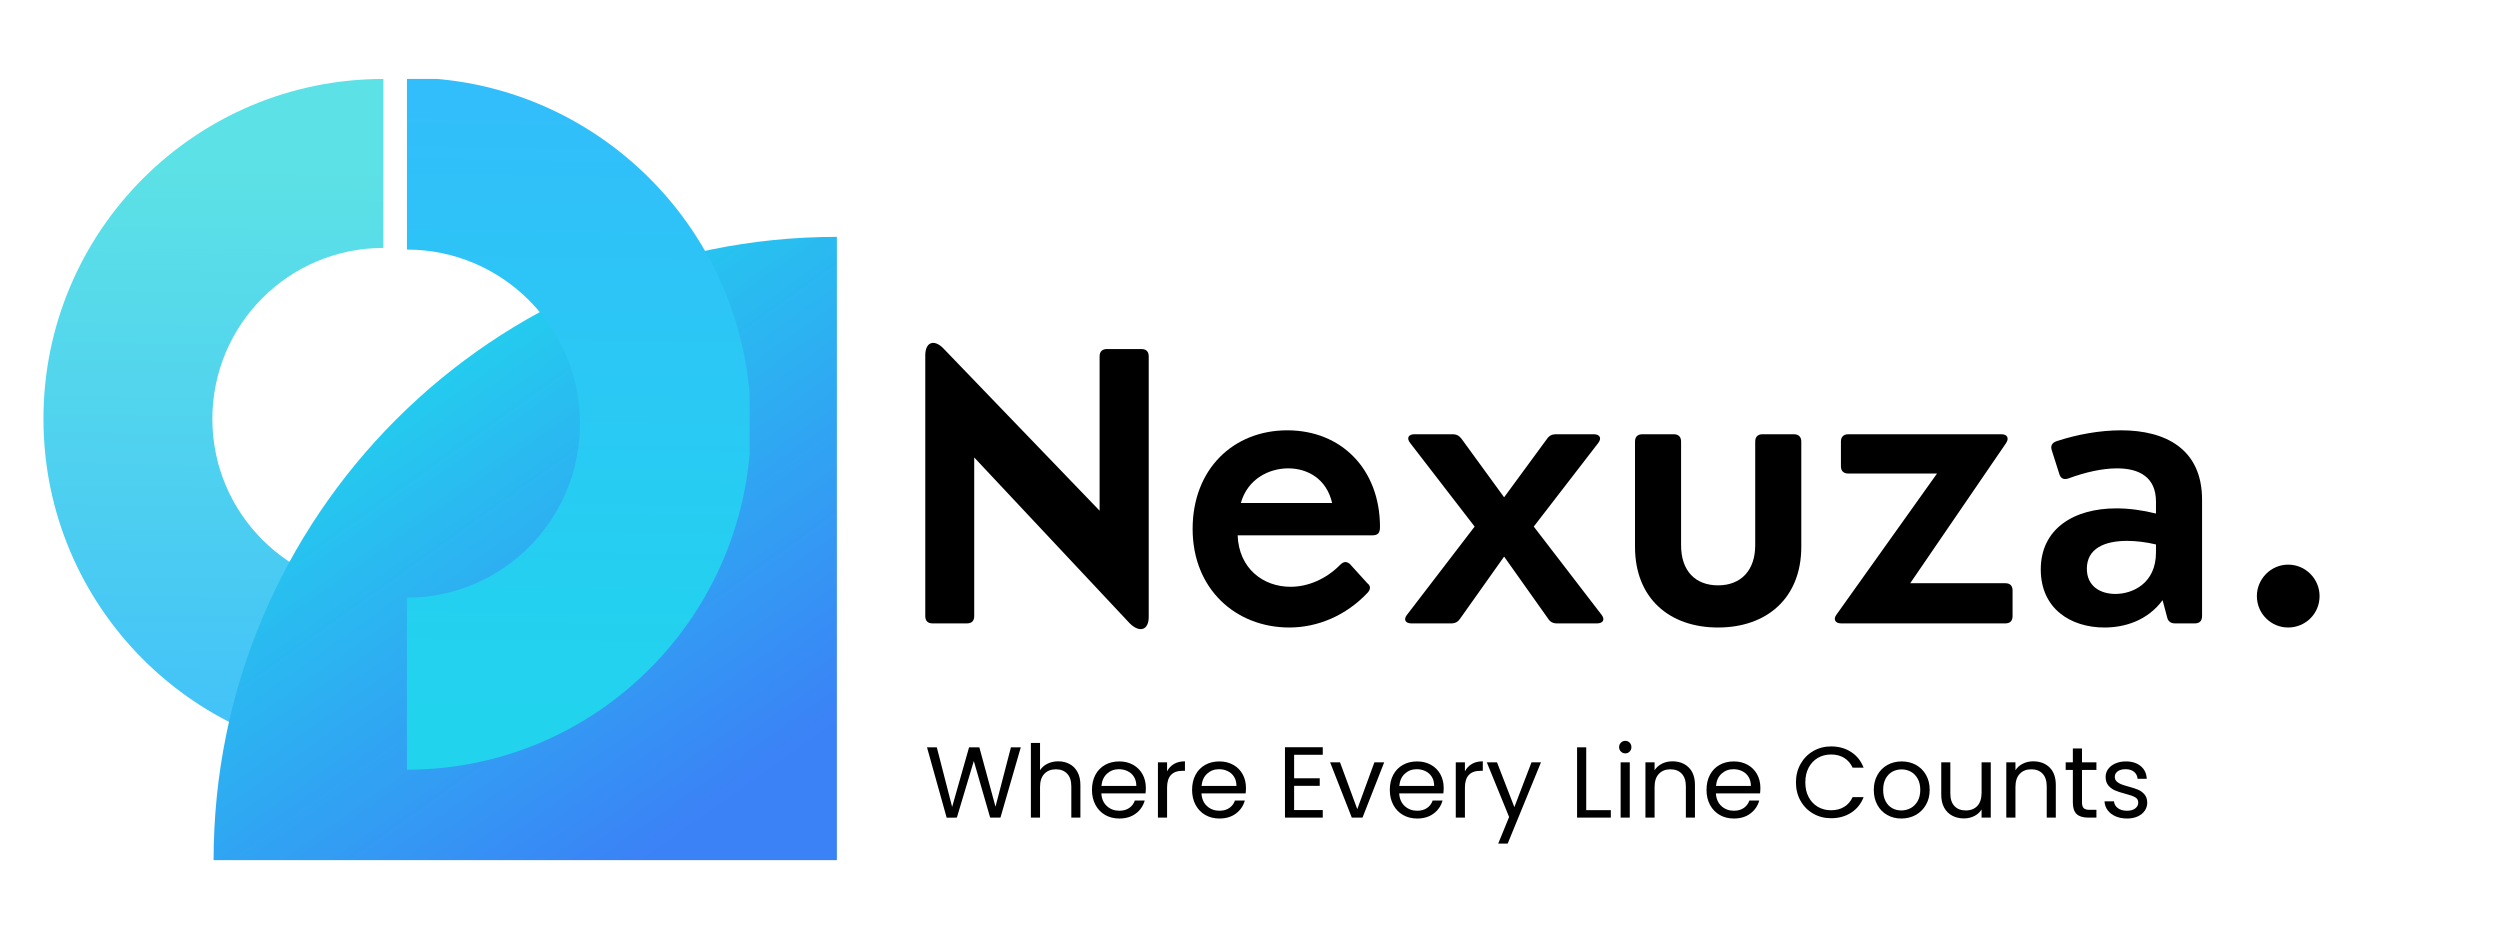 <svg xmlns="http://www.w3.org/2000/svg" xmlns:xlink="http://www.w3.org/1999/xlink" width="1600" zoomAndPan="magnify" viewBox="0 0 1200 450" height="600" preserveAspectRatio="xMidYMid meet" version="1.0"><defs><g/><clipPath id="1d642c8ed7"><path d="M 20.855 37.902 L 184.043 37.902 L 184.043 364.277 L 20.855 364.277 Z M 20.855 37.902 " clip-rule="nonzero"/></clipPath><clipPath id="4bc4785c28"><path d="M 184.023 283.16 L 184.023 364.258 C 93.906 364.258 20.855 291.188 20.855 201.074 C 20.855 110.957 93.906 37.902 184.023 37.902 L 184.023 119 C 138.699 119 101.934 155.75 101.934 201.09 C 101.934 246.43 138.699 283.16 184.023 283.16 Z M 184.023 283.16 " clip-rule="nonzero"/></clipPath><linearGradient x1="45.495" gradientTransform="matrix(1.772, 0, 0, 1.772, 20.855, 37.904)" y1="184.725" x2="47.674" gradientUnits="userSpaceOnUse" y2="-0.522" id="84b9cc2747"><stop stop-opacity="1" stop-color="rgb(25.5%, 75.571%, 97.566%)" offset="0"/><stop stop-opacity="1" stop-color="rgb(25.597%, 75.687%, 97.498%)" offset="0.006"/><stop stop-opacity="1" stop-color="rgb(25.694%, 75.803%, 97.43%)" offset="0.016"/><stop stop-opacity="1" stop-color="rgb(25.792%, 75.919%, 97.363%)" offset="0.031"/><stop stop-opacity="1" stop-color="rgb(25.986%, 76.151%, 97.227%)" offset="0.047"/><stop stop-opacity="1" stop-color="rgb(26.181%, 76.382%, 97.092%)" offset="0.062"/><stop stop-opacity="1" stop-color="rgb(26.375%, 76.613%, 96.957%)" offset="0.078"/><stop stop-opacity="1" stop-color="rgb(26.57%, 76.845%, 96.822%)" offset="0.094"/><stop stop-opacity="1" stop-color="rgb(26.764%, 77.077%, 96.687%)" offset="0.109"/><stop stop-opacity="1" stop-color="rgb(26.958%, 77.309%, 96.552%)" offset="0.125"/><stop stop-opacity="1" stop-color="rgb(27.153%, 77.541%, 96.417%)" offset="0.141"/><stop stop-opacity="1" stop-color="rgb(27.347%, 77.771%, 96.281%)" offset="0.156"/><stop stop-opacity="1" stop-color="rgb(27.542%, 78.003%, 96.146%)" offset="0.172"/><stop stop-opacity="1" stop-color="rgb(27.736%, 78.235%, 96.011%)" offset="0.188"/><stop stop-opacity="1" stop-color="rgb(27.93%, 78.467%, 95.876%)" offset="0.203"/><stop stop-opacity="1" stop-color="rgb(28.125%, 78.699%, 95.741%)" offset="0.219"/><stop stop-opacity="1" stop-color="rgb(28.319%, 78.931%, 95.605%)" offset="0.234"/><stop stop-opacity="1" stop-color="rgb(28.514%, 79.161%, 95.471%)" offset="0.25"/><stop stop-opacity="1" stop-color="rgb(28.708%, 79.393%, 95.335%)" offset="0.266"/><stop stop-opacity="1" stop-color="rgb(28.903%, 79.625%, 95.201%)" offset="0.281"/><stop stop-opacity="1" stop-color="rgb(29.097%, 79.857%, 95.065%)" offset="0.297"/><stop stop-opacity="1" stop-color="rgb(29.291%, 80.089%, 94.93%)" offset="0.312"/><stop stop-opacity="1" stop-color="rgb(29.486%, 80.319%, 94.795%)" offset="0.328"/><stop stop-opacity="1" stop-color="rgb(29.68%, 80.551%, 94.659%)" offset="0.344"/><stop stop-opacity="1" stop-color="rgb(29.875%, 80.783%, 94.525%)" offset="0.359"/><stop stop-opacity="1" stop-color="rgb(30.069%, 81.015%, 94.389%)" offset="0.375"/><stop stop-opacity="1" stop-color="rgb(30.264%, 81.247%, 94.255%)" offset="0.391"/><stop stop-opacity="1" stop-color="rgb(30.458%, 81.477%, 94.119%)" offset="0.406"/><stop stop-opacity="1" stop-color="rgb(30.652%, 81.709%, 93.985%)" offset="0.422"/><stop stop-opacity="1" stop-color="rgb(30.847%, 81.941%, 93.849%)" offset="0.438"/><stop stop-opacity="1" stop-color="rgb(31.041%, 82.173%, 93.713%)" offset="0.453"/><stop stop-opacity="1" stop-color="rgb(31.236%, 82.405%, 93.579%)" offset="0.469"/><stop stop-opacity="1" stop-color="rgb(31.43%, 82.637%, 93.443%)" offset="0.484"/><stop stop-opacity="1" stop-color="rgb(31.624%, 82.867%, 93.309%)" offset="0.5"/><stop stop-opacity="1" stop-color="rgb(31.819%, 83.099%, 93.173%)" offset="0.516"/><stop stop-opacity="1" stop-color="rgb(32.013%, 83.331%, 93.039%)" offset="0.531"/><stop stop-opacity="1" stop-color="rgb(32.208%, 83.563%, 92.903%)" offset="0.547"/><stop stop-opacity="1" stop-color="rgb(32.402%, 83.795%, 92.767%)" offset="0.562"/><stop stop-opacity="1" stop-color="rgb(32.597%, 84.026%, 92.633%)" offset="0.578"/><stop stop-opacity="1" stop-color="rgb(32.791%, 84.258%, 92.497%)" offset="0.594"/><stop stop-opacity="1" stop-color="rgb(32.985%, 84.489%, 92.363%)" offset="0.609"/><stop stop-opacity="1" stop-color="rgb(33.18%, 84.721%, 92.227%)" offset="0.625"/><stop stop-opacity="1" stop-color="rgb(33.374%, 84.953%, 92.093%)" offset="0.641"/><stop stop-opacity="1" stop-color="rgb(33.569%, 85.185%, 91.957%)" offset="0.656"/><stop stop-opacity="1" stop-color="rgb(33.763%, 85.416%, 91.823%)" offset="0.672"/><stop stop-opacity="1" stop-color="rgb(33.957%, 85.648%, 91.687%)" offset="0.688"/><stop stop-opacity="1" stop-color="rgb(34.152%, 85.88%, 91.551%)" offset="0.703"/><stop stop-opacity="1" stop-color="rgb(34.346%, 86.111%, 91.417%)" offset="0.719"/><stop stop-opacity="1" stop-color="rgb(34.541%, 86.343%, 91.281%)" offset="0.734"/><stop stop-opacity="1" stop-color="rgb(34.735%, 86.574%, 91.147%)" offset="0.75"/><stop stop-opacity="1" stop-color="rgb(34.93%, 86.806%, 91.011%)" offset="0.766"/><stop stop-opacity="1" stop-color="rgb(35.124%, 87.038%, 90.877%)" offset="0.781"/><stop stop-opacity="1" stop-color="rgb(35.318%, 87.27%, 90.741%)" offset="0.797"/><stop stop-opacity="1" stop-color="rgb(35.513%, 87.502%, 90.607%)" offset="0.812"/><stop stop-opacity="1" stop-color="rgb(35.707%, 87.733%, 90.471%)" offset="0.828"/><stop stop-opacity="1" stop-color="rgb(35.902%, 87.964%, 90.335%)" offset="0.844"/><stop stop-opacity="1" stop-color="rgb(36.049%, 88.139%, 90.233%)" offset="0.875"/><stop stop-opacity="1" stop-color="rgb(36.099%, 88.199%, 90.199%)" offset="0.994"/><stop stop-opacity="1" stop-color="rgb(36.099%, 88.199%, 90.199%)" offset="1"/></linearGradient><clipPath id="31685fe2fa"><path d="M 102.527 113.688 L 401.703 113.688 L 401.703 412.859 L 102.527 412.859 Z M 102.527 113.688 " clip-rule="nonzero"/></clipPath><clipPath id="dc7bab337f"><path d="M 401.727 113.688 L 401.727 412.883 L 102.527 412.883 C 102.527 247.652 236.492 113.688 401.727 113.688 Z M 401.727 113.688 " clip-rule="nonzero"/></clipPath><linearGradient x1="12.288" gradientTransform="matrix(2.328, 0, 0, 2.328, 102.528, 113.686)" y1="-8.747" x2="116.214" gradientUnits="userSpaceOnUse" y2="137.246" id="d20cc30bd9"><stop stop-opacity="1" stop-color="rgb(13.3%, 82.7%, 93.3%)" offset="0"/><stop stop-opacity="1" stop-color="rgb(13.3%, 82.7%, 93.3%)" offset="0.125"/><stop stop-opacity="1" stop-color="rgb(13.3%, 82.7%, 93.3%)" offset="0.188"/><stop stop-opacity="1" stop-color="rgb(13.339%, 82.568%, 93.312%)" offset="0.219"/><stop stop-opacity="1" stop-color="rgb(13.438%, 82.246%, 93.344%)" offset="0.227"/><stop stop-opacity="1" stop-color="rgb(13.557%, 81.865%, 93.382%)" offset="0.234"/><stop stop-opacity="1" stop-color="rgb(13.675%, 81.483%, 93.422%)" offset="0.242"/><stop stop-opacity="1" stop-color="rgb(13.792%, 81.102%, 93.46%)" offset="0.25"/><stop stop-opacity="1" stop-color="rgb(13.91%, 80.721%, 93.498%)" offset="0.258"/><stop stop-opacity="1" stop-color="rgb(14.029%, 80.338%, 93.536%)" offset="0.266"/><stop stop-opacity="1" stop-color="rgb(14.146%, 79.956%, 93.576%)" offset="0.273"/><stop stop-opacity="1" stop-color="rgb(14.264%, 79.575%, 93.614%)" offset="0.281"/><stop stop-opacity="1" stop-color="rgb(14.383%, 79.193%, 93.652%)" offset="0.289"/><stop stop-opacity="1" stop-color="rgb(14.5%, 78.812%, 93.69%)" offset="0.297"/><stop stop-opacity="1" stop-color="rgb(14.618%, 78.43%, 93.73%)" offset="0.305"/><stop stop-opacity="1" stop-color="rgb(14.737%, 78.049%, 93.768%)" offset="0.312"/><stop stop-opacity="1" stop-color="rgb(14.854%, 77.667%, 93.806%)" offset="0.32"/><stop stop-opacity="1" stop-color="rgb(14.972%, 77.286%, 93.845%)" offset="0.328"/><stop stop-opacity="1" stop-color="rgb(15.089%, 76.904%, 93.884%)" offset="0.336"/><stop stop-opacity="1" stop-color="rgb(15.208%, 76.523%, 93.922%)" offset="0.344"/><stop stop-opacity="1" stop-color="rgb(15.326%, 76.141%, 93.961%)" offset="0.352"/><stop stop-opacity="1" stop-color="rgb(15.443%, 75.76%, 93.999%)" offset="0.359"/><stop stop-opacity="1" stop-color="rgb(15.562%, 75.378%, 94.038%)" offset="0.367"/><stop stop-opacity="1" stop-color="rgb(15.68%, 74.997%, 94.077%)" offset="0.375"/><stop stop-opacity="1" stop-color="rgb(15.797%, 74.615%, 94.115%)" offset="0.383"/><stop stop-opacity="1" stop-color="rgb(15.916%, 74.234%, 94.153%)" offset="0.391"/><stop stop-opacity="1" stop-color="rgb(16.034%, 73.853%, 94.191%)" offset="0.398"/><stop stop-opacity="1" stop-color="rgb(16.151%, 73.471%, 94.231%)" offset="0.406"/><stop stop-opacity="1" stop-color="rgb(16.269%, 73.09%, 94.269%)" offset="0.414"/><stop stop-opacity="1" stop-color="rgb(16.388%, 72.708%, 94.307%)" offset="0.416"/><stop stop-opacity="1" stop-color="rgb(16.447%, 72.517%, 94.327%)" offset="0.422"/><stop stop-opacity="1" stop-color="rgb(16.505%, 72.327%, 94.345%)" offset="0.43"/><stop stop-opacity="1" stop-color="rgb(16.623%, 71.945%, 94.385%)" offset="0.438"/><stop stop-opacity="1" stop-color="rgb(16.742%, 71.564%, 94.423%)" offset="0.445"/><stop stop-opacity="1" stop-color="rgb(16.859%, 71.182%, 94.461%)" offset="0.453"/><stop stop-opacity="1" stop-color="rgb(16.977%, 70.801%, 94.499%)" offset="0.461"/><stop stop-opacity="1" stop-color="rgb(17.096%, 70.418%, 94.539%)" offset="0.469"/><stop stop-opacity="1" stop-color="rgb(17.213%, 70.036%, 94.577%)" offset="0.477"/><stop stop-opacity="1" stop-color="rgb(17.331%, 69.655%, 94.615%)" offset="0.484"/><stop stop-opacity="1" stop-color="rgb(17.448%, 69.273%, 94.653%)" offset="0.492"/><stop stop-opacity="1" stop-color="rgb(17.567%, 68.892%, 94.693%)" offset="0.5"/><stop stop-opacity="1" stop-color="rgb(17.685%, 68.51%, 94.731%)" offset="0.508"/><stop stop-opacity="1" stop-color="rgb(17.802%, 68.129%, 94.769%)" offset="0.516"/><stop stop-opacity="1" stop-color="rgb(17.921%, 67.747%, 94.807%)" offset="0.523"/><stop stop-opacity="1" stop-color="rgb(18.039%, 67.366%, 94.847%)" offset="0.531"/><stop stop-opacity="1" stop-color="rgb(18.156%, 66.985%, 94.885%)" offset="0.539"/><stop stop-opacity="1" stop-color="rgb(18.275%, 66.603%, 94.923%)" offset="0.547"/><stop stop-opacity="1" stop-color="rgb(18.393%, 66.222%, 94.962%)" offset="0.555"/><stop stop-opacity="1" stop-color="rgb(18.51%, 65.84%, 95.001%)" offset="0.562"/><stop stop-opacity="1" stop-color="rgb(18.628%, 65.459%, 95.039%)" offset="0.57"/><stop stop-opacity="1" stop-color="rgb(18.747%, 65.077%, 95.078%)" offset="0.578"/><stop stop-opacity="1" stop-color="rgb(18.864%, 64.696%, 95.116%)" offset="0.584"/><stop stop-opacity="1" stop-color="rgb(18.924%, 64.505%, 95.135%)" offset="0.586"/><stop stop-opacity="1" stop-color="rgb(18.982%, 64.314%, 95.155%)" offset="0.594"/><stop stop-opacity="1" stop-color="rgb(19.101%, 63.933%, 95.193%)" offset="0.602"/><stop stop-opacity="1" stop-color="rgb(19.218%, 63.551%, 95.232%)" offset="0.609"/><stop stop-opacity="1" stop-color="rgb(19.336%, 63.17%, 95.27%)" offset="0.617"/><stop stop-opacity="1" stop-color="rgb(19.455%, 62.788%, 95.308%)" offset="0.625"/><stop stop-opacity="1" stop-color="rgb(19.572%, 62.407%, 95.348%)" offset="0.633"/><stop stop-opacity="1" stop-color="rgb(19.69%, 62.025%, 95.386%)" offset="0.641"/><stop stop-opacity="1" stop-color="rgb(19.807%, 61.644%, 95.424%)" offset="0.648"/><stop stop-opacity="1" stop-color="rgb(19.926%, 61.263%, 95.462%)" offset="0.656"/><stop stop-opacity="1" stop-color="rgb(20.044%, 60.88%, 95.502%)" offset="0.664"/><stop stop-opacity="1" stop-color="rgb(20.161%, 60.498%, 95.54%)" offset="0.672"/><stop stop-opacity="1" stop-color="rgb(20.28%, 60.117%, 95.578%)" offset="0.68"/><stop stop-opacity="1" stop-color="rgb(20.398%, 59.735%, 95.616%)" offset="0.688"/><stop stop-opacity="1" stop-color="rgb(20.515%, 59.354%, 95.656%)" offset="0.695"/><stop stop-opacity="1" stop-color="rgb(20.634%, 58.972%, 95.694%)" offset="0.703"/><stop stop-opacity="1" stop-color="rgb(20.752%, 58.591%, 95.732%)" offset="0.711"/><stop stop-opacity="1" stop-color="rgb(20.869%, 58.209%, 95.77%)" offset="0.719"/><stop stop-opacity="1" stop-color="rgb(20.987%, 57.828%, 95.81%)" offset="0.727"/><stop stop-opacity="1" stop-color="rgb(21.106%, 57.446%, 95.848%)" offset="0.734"/><stop stop-opacity="1" stop-color="rgb(21.223%, 57.065%, 95.886%)" offset="0.742"/><stop stop-opacity="1" stop-color="rgb(21.341%, 56.683%, 95.924%)" offset="0.75"/><stop stop-opacity="1" stop-color="rgb(21.46%, 56.302%, 95.964%)" offset="0.758"/><stop stop-opacity="1" stop-color="rgb(21.577%, 55.92%, 96.002%)" offset="0.766"/><stop stop-opacity="1" stop-color="rgb(21.695%, 55.539%, 96.04%)" offset="0.773"/><stop stop-opacity="1" stop-color="rgb(21.814%, 55.157%, 96.078%)" offset="0.781"/><stop stop-opacity="1" stop-color="rgb(21.931%, 54.776%, 96.118%)" offset="0.789"/><stop stop-opacity="1" stop-color="rgb(22.049%, 54.395%, 96.156%)" offset="0.797"/><stop stop-opacity="1" stop-color="rgb(22.166%, 54.013%, 96.194%)" offset="0.805"/><stop stop-opacity="1" stop-color="rgb(22.285%, 53.632%, 96.233%)" offset="0.812"/><stop stop-opacity="1" stop-color="rgb(22.403%, 53.25%, 96.271%)" offset="0.82"/><stop stop-opacity="1" stop-color="rgb(22.52%, 52.869%, 96.31%)" offset="0.828"/><stop stop-opacity="1" stop-color="rgb(22.639%, 52.487%, 96.349%)" offset="0.836"/><stop stop-opacity="1" stop-color="rgb(22.757%, 52.106%, 96.387%)" offset="0.844"/><stop stop-opacity="1" stop-color="rgb(22.874%, 51.724%, 96.425%)" offset="0.852"/><stop stop-opacity="1" stop-color="rgb(22.993%, 51.341%, 96.465%)" offset="0.859"/><stop stop-opacity="1" stop-color="rgb(23.076%, 51.074%, 96.492%)" offset="0.875"/><stop stop-opacity="1" stop-color="rgb(23.099%, 50.999%, 96.5%)" offset="1"/></linearGradient><clipPath id="9164141c8e"><path d="M 195.316 37.902 L 359.809 37.902 L 359.809 369.438 L 195.316 369.438 Z M 195.316 37.902 " clip-rule="nonzero"/></clipPath><clipPath id="a1125c0d9f"><path d="M 195.336 119.801 L 195.336 37.254 C 286.523 37.254 360.445 111.629 360.445 203.355 C 360.445 295.078 286.523 369.438 195.336 369.438 L 195.336 286.891 C 241.195 286.891 278.402 249.488 278.402 203.336 C 278.402 157.184 241.195 119.801 195.336 119.801 Z M 195.336 119.801 " clip-rule="nonzero"/></clipPath><linearGradient x1="45.5" gradientTransform="matrix(-1.793, 0, 0, -1.803, 360.445, 369.437)" y1="184.361" x2="47.674" gradientUnits="userSpaceOnUse" y2="-0.522" id="25a1d6441f"><stop stop-opacity="1" stop-color="rgb(19.824%, 74.225%, 98.325%)" offset="0"/><stop stop-opacity="1" stop-color="rgb(19.704%, 74.38%, 98.232%)" offset="0.006"/><stop stop-opacity="1" stop-color="rgb(19.585%, 74.536%, 98.14%)" offset="0.031"/><stop stop-opacity="1" stop-color="rgb(19.464%, 74.692%, 98.047%)" offset="0.062"/><stop stop-opacity="1" stop-color="rgb(19.225%, 75.003%, 97.862%)" offset="0.094"/><stop stop-opacity="1" stop-color="rgb(18.985%, 75.313%, 97.678%)" offset="0.125"/><stop stop-opacity="1" stop-color="rgb(18.745%, 75.624%, 97.493%)" offset="0.156"/><stop stop-opacity="1" stop-color="rgb(18.506%, 75.935%, 97.308%)" offset="0.188"/><stop stop-opacity="1" stop-color="rgb(18.266%, 76.247%, 97.125%)" offset="0.219"/><stop stop-opacity="1" stop-color="rgb(18.027%, 76.558%, 96.941%)" offset="0.25"/><stop stop-opacity="1" stop-color="rgb(17.787%, 76.868%, 96.756%)" offset="0.281"/><stop stop-opacity="1" stop-color="rgb(17.548%, 77.179%, 96.571%)" offset="0.312"/><stop stop-opacity="1" stop-color="rgb(17.308%, 77.49%, 96.387%)" offset="0.344"/><stop stop-opacity="1" stop-color="rgb(17.07%, 77.802%, 96.202%)" offset="0.375"/><stop stop-opacity="1" stop-color="rgb(16.83%, 78.113%, 96.017%)" offset="0.406"/><stop stop-opacity="1" stop-color="rgb(16.591%, 78.424%, 95.834%)" offset="0.438"/><stop stop-opacity="1" stop-color="rgb(16.351%, 78.734%, 95.65%)" offset="0.469"/><stop stop-opacity="1" stop-color="rgb(16.112%, 79.045%, 95.465%)" offset="0.5"/><stop stop-opacity="1" stop-color="rgb(15.872%, 79.356%, 95.28%)" offset="0.531"/><stop stop-opacity="1" stop-color="rgb(15.633%, 79.668%, 95.096%)" offset="0.562"/><stop stop-opacity="1" stop-color="rgb(15.393%, 79.979%, 94.911%)" offset="0.594"/><stop stop-opacity="1" stop-color="rgb(15.154%, 80.29%, 94.727%)" offset="0.625"/><stop stop-opacity="1" stop-color="rgb(14.914%, 80.6%, 94.543%)" offset="0.656"/><stop stop-opacity="1" stop-color="rgb(14.674%, 80.911%, 94.359%)" offset="0.688"/><stop stop-opacity="1" stop-color="rgb(14.435%, 81.223%, 94.174%)" offset="0.719"/><stop stop-opacity="1" stop-color="rgb(14.195%, 81.534%, 93.99%)" offset="0.75"/><stop stop-opacity="1" stop-color="rgb(13.956%, 81.845%, 93.805%)" offset="0.781"/><stop stop-opacity="1" stop-color="rgb(13.716%, 82.156%, 93.62%)" offset="0.812"/><stop stop-opacity="1" stop-color="rgb(13.448%, 82.506%, 93.414%)" offset="0.875"/><stop stop-opacity="1" stop-color="rgb(13.3%, 82.7%, 93.3%)" offset="0.994"/><stop stop-opacity="1" stop-color="rgb(13.3%, 82.7%, 93.3%)" offset="1"/></linearGradient></defs><g clip-path="url(#1d642c8ed7)"><g clip-path="url(#4bc4785c28)"><path fill="url(#84b9cc2747)" d="M 20.855 37.902 L 20.855 364.258 L 184.023 364.258 L 184.023 37.902 Z M 20.855 37.902 " fill-rule="nonzero"/></g></g><g clip-path="url(#31685fe2fa)"><g clip-path="url(#dc7bab337f)"><path fill="url(#d20cc30bd9)" d="M 102.527 113.688 L 102.527 412.859 L 401.703 412.859 L 401.703 113.688 Z M 102.527 113.688 " fill-rule="nonzero"/></g></g><g clip-path="url(#9164141c8e)"><g clip-path="url(#a1125c0d9f)"><path fill="url(#25a1d6441f)" d="M 359.809 369.438 L 359.809 37.902 L 195.336 37.902 L 195.336 369.438 Z M 359.809 369.438 " fill-rule="nonzero"/></g></g><g fill="#000000" fill-opacity="1"><g transform="translate(430.928, 299.231)"><g><path d="M 33.18 0 C 35.496 0 36.695 -1.199 36.695 -3.516 L 36.695 -79.648 L 111.371 0 C 116.172 4.715 120.457 3.172 120.457 -3.086 L 120.457 -128.176 C 120.457 -130.488 119.258 -131.688 116.941 -131.688 L 100.395 -131.688 C 98.168 -131.688 96.879 -130.488 96.879 -128.176 L 96.879 -54.098 L 21.777 -132.117 C 17.32 -136.578 13.203 -134.949 13.203 -128.688 L 13.203 -3.516 C 13.203 -1.199 14.402 0 16.719 0 Z M 33.18 0 "/></g></g></g><g fill="#000000" fill-opacity="1"><g transform="translate(564.659, 299.231)"><g><path d="M 53.242 -92.68 C 27.348 -92.68 7.801 -74.074 7.801 -45.355 C 7.801 -16.289 28.723 1.973 54.184 1.973 C 67.988 1.973 81.449 -3.859 91.566 -14.488 C 93.367 -16.289 93.367 -18.004 91.652 -19.289 L 83.25 -28.551 C 81.621 -29.836 80.332 -29.75 78.703 -28.207 C 71.934 -21.262 63.188 -17.574 54.785 -17.574 C 41.582 -17.574 30.008 -26.406 29.406 -42.266 L 93.965 -42.266 C 96.453 -42.266 97.738 -43.125 97.738 -46.211 C 97.738 -74.074 79.133 -92.68 53.242 -92.68 Z M 53.672 -74.418 C 63.016 -74.418 72.102 -69.359 74.762 -57.785 L 30.949 -57.785 C 34.207 -69.445 44.582 -74.418 53.672 -74.418 Z M 53.672 -74.418 "/></g></g></g><g fill="#000000" fill-opacity="1"><g transform="translate(669.843, 299.231)"><g><path d="M 26.836 0 C 28.723 0 30.094 -0.855 31.035 -2.316 L 52.129 -32.066 L 73.219 -2.316 C 74.246 -0.688 75.617 0 77.418 0 L 96.711 0 C 99.625 0 100.738 -1.887 98.852 -4.199 L 66.359 -46.469 L 97.309 -86.594 C 99.109 -88.906 98.082 -90.793 95.168 -90.793 L 76.906 -90.793 C 75.191 -90.793 73.73 -90.109 72.703 -88.566 L 52.129 -60.527 L 31.723 -88.566 C 30.609 -90.109 29.234 -90.793 27.52 -90.793 L 9.09 -90.793 C 6.258 -90.793 5.145 -88.992 7.031 -86.594 L 37.98 -46.469 L 5.574 -4.199 C 3.688 -1.887 4.715 0 7.629 0 Z M 26.836 0 "/></g></g></g><g fill="#000000" fill-opacity="1"><g transform="translate(774.427, 299.231)"><g><path d="M 50.242 1.973 C 73.477 1.973 90.195 -12.004 90.195 -36.781 L 90.195 -87.277 C 90.195 -89.508 88.906 -90.793 86.68 -90.793 L 71.59 -90.793 C 69.273 -90.793 68.074 -89.508 68.074 -87.277 L 68.074 -37.465 C 68.074 -25.719 61.473 -18.262 50.242 -18.262 C 39.352 -18.262 32.492 -25.207 32.492 -37.465 L 32.492 -87.277 C 32.492 -89.508 31.293 -90.793 28.977 -90.793 L 13.891 -90.793 C 11.574 -90.793 10.375 -89.508 10.375 -87.277 L 10.375 -36.781 C 10.375 -12.004 26.922 1.973 50.242 1.973 Z M 50.242 1.973 "/></g></g></g><g fill="#000000" fill-opacity="1"><g transform="translate(875.068, 299.231)"><g><path d="M 87.449 0 C 89.766 0 90.965 -1.199 90.965 -3.516 L 90.965 -15.773 C 90.965 -18.09 89.766 -19.289 87.449 -19.289 L 41.84 -19.289 L 87.879 -86.594 C 89.422 -88.992 88.395 -90.793 85.562 -90.793 L 12.09 -90.793 C 9.859 -90.793 8.574 -89.508 8.574 -87.277 L 8.574 -75.445 C 8.574 -73.133 9.859 -71.934 12.09 -71.934 L 54.699 -71.934 L 6.43 -4.199 C 4.715 -1.887 5.914 0 8.66 0 Z M 87.449 0 "/></g></g></g><g fill="#000000" fill-opacity="1"><g transform="translate(971.938, 299.231)"><g><path d="M 46.211 -92.68 C 36.18 -92.68 25.379 -90.793 15.176 -87.449 C 13.031 -86.68 12.176 -85.223 12.945 -82.992 L 16.547 -71.676 C 17.234 -69.445 18.777 -68.844 21.004 -69.617 C 28.895 -72.531 37.125 -74.418 44.238 -74.418 C 54.871 -74.418 62.93 -70.219 62.93 -58.473 L 62.93 -52.727 C 56.414 -54.355 49.984 -55.215 43.895 -55.215 C 23.492 -55.215 7.629 -45.441 7.629 -25.891 C 7.629 -7.031 22.035 1.973 38.152 1.973 C 47.926 1.973 58.812 -1.285 66.102 -11.145 L 68.246 -3.086 C 68.676 -0.941 70.047 0 72.102 0 L 81.535 0 C 83.848 0 85.051 -1.199 85.051 -3.516 L 85.051 -59.414 C 85.051 -83.676 67.559 -92.68 46.211 -92.68 Z M 43.469 -14.145 C 36.094 -14.145 29.75 -17.918 29.75 -26.234 C 29.75 -35.836 38.066 -39.609 49.039 -39.609 C 53.5 -39.609 58.129 -39.008 62.93 -37.895 L 62.93 -34.035 C 62.93 -19.117 51.613 -14.145 43.469 -14.145 Z M 43.469 -14.145 "/></g></g></g><g fill="#000000" fill-opacity="1"><g transform="translate(1067.95, 299.231)"><g><path d="M 30.352 1.973 C 38.582 1.973 45.441 -4.543 45.441 -13.117 C 45.441 -21.348 38.754 -28.207 30.352 -28.207 C 22.035 -28.207 15.348 -21.262 15.348 -13.117 C 15.348 -4.715 22.121 1.973 30.352 1.973 Z M 30.352 1.973 "/></g></g></g><g fill="#000000" fill-opacity="1"><g transform="translate(430.928, 392.451)"><g/></g></g><g fill="#000000" fill-opacity="1"><g transform="translate(443.854, 392.451)"><g><path d="M 46.125 -33.734 L 36.359 0 L 31.422 0 L 23.578 -27.156 L 15.438 0 L 10.547 0.047 L 1.109 -33.734 L 5.812 -33.734 L 13.172 -5.125 L 21.297 -33.734 L 26.234 -33.734 L 33.984 -5.234 L 41.391 -33.734 Z M 46.125 -33.734 "/></g></g></g><g fill="#000000" fill-opacity="1"><g transform="translate(491.09, 392.451)"><g><path d="M 16.891 -27.016 C 18.891 -27.016 20.695 -26.582 22.312 -25.719 C 23.926 -24.863 25.191 -23.582 26.109 -21.875 C 27.035 -20.164 27.5 -18.086 27.5 -15.641 L 27.5 0 L 23.141 0 L 23.141 -15 C 23.141 -17.645 22.477 -19.672 21.156 -21.078 C 19.832 -22.484 18.023 -23.188 15.734 -23.188 C 13.41 -23.188 11.562 -22.457 10.188 -21 C 8.812 -19.551 8.125 -17.441 8.125 -14.672 L 8.125 0 L 3.734 0 L 3.734 -35.828 L 8.125 -35.828 L 8.125 -22.75 C 9 -24.102 10.203 -25.148 11.734 -25.891 C 13.266 -26.641 14.984 -27.016 16.891 -27.016 Z M 16.891 -27.016 "/></g></g></g><g fill="#000000" fill-opacity="1"><g transform="translate(522.065, 392.451)"><g><path d="M 27.938 -14.281 C 27.938 -13.438 27.883 -12.551 27.781 -11.625 L 6.578 -11.625 C 6.742 -9.008 7.641 -6.969 9.266 -5.5 C 10.898 -4.031 12.879 -3.297 15.203 -3.297 C 17.109 -3.297 18.695 -3.738 19.969 -4.625 C 21.238 -5.508 22.133 -6.695 22.656 -8.188 L 27.391 -8.188 C 26.68 -5.633 25.258 -3.555 23.125 -1.953 C 21 -0.359 18.359 0.438 15.203 0.438 C 12.68 0.438 10.426 -0.125 8.438 -1.25 C 6.457 -2.383 4.898 -3.992 3.766 -6.078 C 2.641 -8.16 2.078 -10.57 2.078 -13.312 C 2.078 -16.051 2.625 -18.453 3.719 -20.516 C 4.82 -22.586 6.363 -24.18 8.344 -25.297 C 10.332 -26.41 12.617 -26.969 15.203 -26.969 C 17.711 -26.969 19.938 -26.414 21.875 -25.312 C 23.812 -24.219 25.305 -22.707 26.359 -20.781 C 27.41 -18.863 27.938 -16.695 27.938 -14.281 Z M 23.375 -15.203 C 23.375 -16.879 23.004 -18.32 22.266 -19.531 C 21.523 -20.738 20.516 -21.656 19.234 -22.281 C 17.961 -22.914 16.551 -23.234 15 -23.234 C 12.781 -23.234 10.883 -22.52 9.312 -21.094 C 7.75 -19.676 6.852 -17.711 6.625 -15.203 Z M 23.375 -15.203 "/></g></g></g><g fill="#000000" fill-opacity="1"><g transform="translate(552.071, 392.451)"><g><path d="M 8.125 -22.219 C 8.906 -23.738 10.016 -24.914 11.453 -25.75 C 12.891 -26.594 14.641 -27.016 16.703 -27.016 L 16.703 -22.453 L 15.531 -22.453 C 10.594 -22.453 8.125 -19.773 8.125 -14.422 L 8.125 0 L 3.734 0 L 3.734 -26.531 L 8.125 -26.531 Z M 8.125 -22.219 "/></g></g></g><g fill="#000000" fill-opacity="1"><g transform="translate(570.124, 392.451)"><g><path d="M 27.938 -14.281 C 27.938 -13.438 27.883 -12.551 27.781 -11.625 L 6.578 -11.625 C 6.742 -9.008 7.641 -6.969 9.266 -5.5 C 10.898 -4.031 12.879 -3.297 15.203 -3.297 C 17.109 -3.297 18.695 -3.738 19.969 -4.625 C 21.238 -5.508 22.133 -6.695 22.656 -8.188 L 27.391 -8.188 C 26.68 -5.633 25.258 -3.555 23.125 -1.953 C 21 -0.359 18.359 0.438 15.203 0.438 C 12.68 0.438 10.426 -0.125 8.438 -1.25 C 6.457 -2.383 4.898 -3.992 3.766 -6.078 C 2.641 -8.16 2.078 -10.57 2.078 -13.312 C 2.078 -16.051 2.625 -18.453 3.719 -20.516 C 4.82 -22.586 6.363 -24.18 8.344 -25.297 C 10.332 -26.41 12.617 -26.969 15.203 -26.969 C 17.711 -26.969 19.938 -26.414 21.875 -25.312 C 23.812 -24.219 25.305 -22.707 26.359 -20.781 C 27.41 -18.863 27.938 -16.695 27.938 -14.281 Z M 23.375 -15.203 C 23.375 -16.879 23.004 -18.32 22.266 -19.531 C 21.523 -20.738 20.516 -21.656 19.234 -22.281 C 17.961 -22.914 16.551 -23.234 15 -23.234 C 12.781 -23.234 10.883 -22.52 9.312 -21.094 C 7.75 -19.676 6.852 -17.711 6.625 -15.203 Z M 23.375 -15.203 "/></g></g></g><g fill="#000000" fill-opacity="1"><g transform="translate(600.13, 392.451)"><g/></g></g><g fill="#000000" fill-opacity="1"><g transform="translate(613.052, 392.451)"><g><path d="M 8.125 -30.156 L 8.125 -18.875 L 20.422 -18.875 L 20.422 -15.25 L 8.125 -15.25 L 8.125 -3.625 L 21.875 -3.625 L 21.875 0 L 3.734 0 L 3.734 -33.781 L 21.875 -33.781 L 21.875 -30.156 Z M 8.125 -30.156 "/></g></g></g><g fill="#000000" fill-opacity="1"><g transform="translate(637.881, 392.451)"><g><path d="M 13.609 -4.062 L 21.828 -26.531 L 26.531 -26.531 L 16.125 0 L 10.984 0 L 0.578 -26.531 L 5.328 -26.531 Z M 13.609 -4.062 "/></g></g></g><g fill="#000000" fill-opacity="1"><g transform="translate(665.032, 392.451)"><g><path d="M 27.938 -14.281 C 27.938 -13.438 27.883 -12.551 27.781 -11.625 L 6.578 -11.625 C 6.742 -9.008 7.641 -6.969 9.266 -5.5 C 10.898 -4.031 12.879 -3.297 15.203 -3.297 C 17.109 -3.297 18.695 -3.738 19.969 -4.625 C 21.238 -5.508 22.133 -6.695 22.656 -8.188 L 27.391 -8.188 C 26.68 -5.633 25.258 -3.555 23.125 -1.953 C 21 -0.359 18.359 0.438 15.203 0.438 C 12.68 0.438 10.426 -0.125 8.438 -1.25 C 6.457 -2.383 4.898 -3.992 3.766 -6.078 C 2.641 -8.16 2.078 -10.57 2.078 -13.312 C 2.078 -16.051 2.625 -18.453 3.719 -20.516 C 4.82 -22.586 6.363 -24.18 8.344 -25.297 C 10.332 -26.41 12.617 -26.969 15.203 -26.969 C 17.711 -26.969 19.938 -26.414 21.875 -25.312 C 23.812 -24.219 25.305 -22.707 26.359 -20.781 C 27.41 -18.863 27.938 -16.695 27.938 -14.281 Z M 23.375 -15.203 C 23.375 -16.879 23.004 -18.32 22.266 -19.531 C 21.523 -20.738 20.516 -21.656 19.234 -22.281 C 17.961 -22.914 16.551 -23.234 15 -23.234 C 12.781 -23.234 10.883 -22.52 9.312 -21.094 C 7.75 -19.676 6.852 -17.711 6.625 -15.203 Z M 23.375 -15.203 "/></g></g></g><g fill="#000000" fill-opacity="1"><g transform="translate(695.038, 392.451)"><g><path d="M 8.125 -22.219 C 8.906 -23.738 10.016 -24.914 11.453 -25.75 C 12.891 -26.594 14.641 -27.016 16.703 -27.016 L 16.703 -22.453 L 15.531 -22.453 C 10.594 -22.453 8.125 -19.773 8.125 -14.422 L 8.125 0 L 3.734 0 L 3.734 -26.531 L 8.125 -26.531 Z M 8.125 -22.219 "/></g></g></g><g fill="#000000" fill-opacity="1"><g transform="translate(713.091, 392.451)"><g><path d="M 26.578 -26.531 L 10.594 12.484 L 6.047 12.484 L 11.281 -0.297 L 0.578 -26.531 L 5.469 -26.531 L 13.797 -5.031 L 22.031 -26.531 Z M 26.578 -26.531 "/></g></g></g><g fill="#000000" fill-opacity="1"><g transform="translate(740.339, 392.451)"><g/></g></g><g fill="#000000" fill-opacity="1"><g transform="translate(753.261, 392.451)"><g><path d="M 8.125 -3.578 L 19.938 -3.578 L 19.938 0 L 3.734 0 L 3.734 -33.734 L 8.125 -33.734 Z M 8.125 -3.578 "/></g></g></g><g fill="#000000" fill-opacity="1"><g transform="translate(774.169, 392.451)"><g><path d="M 6 -30.828 C 5.164 -30.828 4.457 -31.117 3.875 -31.703 C 3.289 -32.285 3 -33 3 -33.844 C 3 -34.676 3.289 -35.383 3.875 -35.969 C 4.457 -36.551 5.164 -36.844 6 -36.844 C 6.812 -36.844 7.5 -36.551 8.062 -35.969 C 8.625 -35.383 8.906 -34.676 8.906 -33.844 C 8.906 -33 8.625 -32.285 8.062 -31.703 C 7.5 -31.117 6.812 -30.828 6 -30.828 Z M 8.125 -26.531 L 8.125 0 L 3.734 0 L 3.734 -26.531 Z M 8.125 -26.531 "/></g></g></g><g fill="#000000" fill-opacity="1"><g transform="translate(786.075, 392.451)"><g><path d="M 16.656 -27.016 C 19.883 -27.016 22.5 -26.035 24.5 -24.078 C 26.5 -22.129 27.5 -19.316 27.5 -15.641 L 27.5 0 L 23.141 0 L 23.141 -15 C 23.141 -17.645 22.477 -19.672 21.156 -21.078 C 19.832 -22.484 18.023 -23.188 15.734 -23.188 C 13.41 -23.188 11.562 -22.457 10.188 -21 C 8.812 -19.551 8.125 -17.441 8.125 -14.672 L 8.125 0 L 3.734 0 L 3.734 -26.531 L 8.125 -26.531 L 8.125 -22.75 C 9 -24.102 10.188 -25.148 11.688 -25.891 C 13.188 -26.641 14.844 -27.016 16.656 -27.016 Z M 16.656 -27.016 "/></g></g></g><g fill="#000000" fill-opacity="1"><g transform="translate(817.049, 392.451)"><g><path d="M 27.938 -14.281 C 27.938 -13.438 27.883 -12.551 27.781 -11.625 L 6.578 -11.625 C 6.742 -9.008 7.641 -6.969 9.266 -5.5 C 10.898 -4.031 12.879 -3.297 15.203 -3.297 C 17.109 -3.297 18.695 -3.738 19.969 -4.625 C 21.238 -5.508 22.133 -6.695 22.656 -8.188 L 27.391 -8.188 C 26.68 -5.633 25.258 -3.555 23.125 -1.953 C 21 -0.359 18.359 0.438 15.203 0.438 C 12.68 0.438 10.426 -0.125 8.438 -1.25 C 6.457 -2.383 4.898 -3.992 3.766 -6.078 C 2.641 -8.16 2.078 -10.57 2.078 -13.312 C 2.078 -16.051 2.625 -18.453 3.719 -20.516 C 4.82 -22.586 6.363 -24.18 8.344 -25.297 C 10.332 -26.41 12.617 -26.969 15.203 -26.969 C 17.711 -26.969 19.938 -26.414 21.875 -25.312 C 23.812 -24.219 25.305 -22.707 26.359 -20.781 C 27.41 -18.863 27.938 -16.695 27.938 -14.281 Z M 23.375 -15.203 C 23.375 -16.879 23.004 -18.32 22.266 -19.531 C 21.523 -20.738 20.516 -21.656 19.234 -22.281 C 17.961 -22.914 16.551 -23.234 15 -23.234 C 12.781 -23.234 10.883 -22.52 9.312 -21.094 C 7.75 -19.676 6.852 -17.711 6.625 -15.203 Z M 23.375 -15.203 "/></g></g></g><g fill="#000000" fill-opacity="1"><g transform="translate(847.056, 392.451)"><g/></g></g><g fill="#000000" fill-opacity="1"><g transform="translate(859.978, 392.451)"><g><path d="M 2.078 -16.891 C 2.078 -20.18 2.816 -23.141 4.297 -25.766 C 5.785 -28.398 7.812 -30.457 10.375 -31.938 C 12.945 -33.426 15.797 -34.172 18.922 -34.172 C 22.598 -34.172 25.805 -33.281 28.547 -31.5 C 31.297 -29.727 33.301 -27.219 34.562 -23.969 L 29.281 -23.969 C 28.344 -26 26.992 -27.562 25.234 -28.656 C 23.484 -29.75 21.379 -30.297 18.922 -30.297 C 16.566 -30.297 14.453 -29.75 12.578 -28.656 C 10.711 -27.562 9.242 -26.004 8.172 -23.984 C 7.109 -21.961 6.578 -19.598 6.578 -16.891 C 6.578 -14.211 7.109 -11.863 8.172 -9.844 C 9.242 -7.832 10.711 -6.273 12.578 -5.172 C 14.453 -4.078 16.566 -3.531 18.922 -3.531 C 21.379 -3.531 23.484 -4.07 25.234 -5.156 C 26.992 -6.238 28.344 -7.797 29.281 -9.828 L 34.562 -9.828 C 33.301 -6.598 31.297 -4.102 28.547 -2.344 C 25.805 -0.582 22.598 0.297 18.922 0.297 C 15.797 0.297 12.945 -0.438 10.375 -1.906 C 7.812 -3.375 5.785 -5.414 4.297 -8.031 C 2.816 -10.645 2.078 -13.598 2.078 -16.891 Z M 2.078 -16.891 "/></g></g></g><g fill="#000000" fill-opacity="1"><g transform="translate(897.341, 392.451)"><g><path d="M 15.297 0.438 C 12.805 0.438 10.551 -0.125 8.531 -1.25 C 6.52 -2.383 4.941 -3.992 3.797 -6.078 C 2.648 -8.16 2.078 -10.57 2.078 -13.312 C 2.078 -16.02 2.664 -18.414 3.844 -20.5 C 5.02 -22.582 6.625 -24.18 8.656 -25.297 C 10.695 -26.41 12.973 -26.969 15.484 -26.969 C 18.004 -26.969 20.281 -26.41 22.312 -25.297 C 24.344 -24.18 25.945 -22.586 27.125 -20.516 C 28.312 -18.453 28.906 -16.051 28.906 -13.312 C 28.906 -10.57 28.297 -8.16 27.078 -6.078 C 25.867 -3.992 24.234 -2.383 22.172 -1.25 C 20.109 -0.125 17.816 0.438 15.297 0.438 Z M 15.297 -3.438 C 16.879 -3.438 18.363 -3.805 19.75 -4.547 C 21.133 -5.285 22.254 -6.395 23.109 -7.875 C 23.961 -9.363 24.391 -11.176 24.391 -13.312 C 24.391 -15.438 23.969 -17.238 23.125 -18.719 C 22.289 -20.207 21.195 -21.316 19.844 -22.047 C 18.488 -22.773 17.02 -23.141 15.438 -23.141 C 13.82 -23.141 12.344 -22.773 11 -22.047 C 9.664 -21.316 8.594 -20.207 7.781 -18.719 C 6.977 -17.238 6.578 -15.438 6.578 -13.312 C 6.578 -11.145 6.973 -9.316 7.766 -7.828 C 8.555 -6.348 9.613 -5.242 10.938 -4.516 C 12.258 -3.797 13.711 -3.438 15.297 -3.438 Z M 15.297 -3.438 "/></g></g></g><g fill="#000000" fill-opacity="1"><g transform="translate(928.316, 392.451)"><g><path d="M 27.25 -26.531 L 27.25 0 L 22.844 0 L 22.844 -3.922 C 22.008 -2.566 20.844 -1.508 19.344 -0.75 C 17.844 0.008 16.188 0.391 14.375 0.391 C 12.312 0.391 10.457 -0.035 8.812 -0.891 C 7.164 -1.742 5.863 -3.023 4.906 -4.734 C 3.957 -6.453 3.484 -8.535 3.484 -10.984 L 3.484 -26.531 L 7.844 -26.531 L 7.844 -11.562 C 7.844 -8.945 8.504 -6.938 9.828 -5.531 C 11.148 -4.133 12.957 -3.438 15.25 -3.438 C 17.602 -3.438 19.457 -4.16 20.812 -5.609 C 22.164 -7.066 22.844 -9.18 22.844 -11.953 L 22.844 -26.531 Z M 27.25 -26.531 "/></g></g></g><g fill="#000000" fill-opacity="1"><g transform="translate(959.29, 392.451)"><g><path d="M 16.656 -27.016 C 19.883 -27.016 22.5 -26.035 24.5 -24.078 C 26.5 -22.129 27.5 -19.316 27.5 -15.641 L 27.5 0 L 23.141 0 L 23.141 -15 C 23.141 -17.645 22.477 -19.672 21.156 -21.078 C 19.832 -22.484 18.023 -23.188 15.734 -23.188 C 13.41 -23.188 11.562 -22.457 10.188 -21 C 8.812 -19.551 8.125 -17.441 8.125 -14.672 L 8.125 0 L 3.734 0 L 3.734 -26.531 L 8.125 -26.531 L 8.125 -22.75 C 9 -24.102 10.188 -25.148 11.688 -25.891 C 13.188 -26.641 14.844 -27.016 16.656 -27.016 Z M 16.656 -27.016 "/></g></g></g><g fill="#000000" fill-opacity="1"><g transform="translate(990.265, 392.451)"><g><path d="M 9.094 -22.891 L 9.094 -7.266 C 9.094 -5.973 9.367 -5.062 9.922 -4.531 C 10.473 -4 11.426 -3.734 12.781 -3.734 L 16.016 -3.734 L 16.016 0 L 12.047 0 C 9.598 0 7.758 -0.562 6.531 -1.688 C 5.312 -2.82 4.703 -4.68 4.703 -7.266 L 4.703 -22.891 L 1.266 -22.891 L 1.266 -26.531 L 4.703 -26.531 L 4.703 -33.203 L 9.094 -33.203 L 9.094 -26.531 L 16.016 -26.531 L 16.016 -22.891 Z M 9.094 -22.891 "/></g></g></g><g fill="#000000" fill-opacity="1"><g transform="translate(1007.882, 392.451)"><g><path d="M 13.125 0.438 C 11.082 0.438 9.254 0.094 7.641 -0.594 C 6.035 -1.289 4.766 -2.258 3.828 -3.5 C 2.891 -4.75 2.375 -6.18 2.281 -7.797 L 6.828 -7.797 C 6.953 -6.473 7.57 -5.391 8.688 -4.547 C 9.801 -3.711 11.258 -3.297 13.062 -3.297 C 14.75 -3.297 16.07 -3.664 17.031 -4.406 C 18 -5.145 18.484 -6.082 18.484 -7.219 C 18.484 -8.375 17.969 -9.234 16.938 -9.797 C 15.906 -10.367 14.312 -10.926 12.156 -11.469 C 10.188 -11.988 8.578 -12.516 7.328 -13.047 C 6.086 -13.578 5.023 -14.363 4.141 -15.406 C 3.254 -16.457 2.812 -17.844 2.812 -19.562 C 2.812 -20.914 3.211 -22.156 4.016 -23.281 C 4.828 -24.414 5.973 -25.312 7.453 -25.969 C 8.941 -26.633 10.633 -26.969 12.531 -26.969 C 15.469 -26.969 17.836 -26.223 19.641 -24.734 C 21.453 -23.254 22.426 -21.223 22.562 -18.641 L 18.156 -18.641 C 18.051 -20.023 17.488 -21.133 16.469 -21.969 C 15.457 -22.812 14.098 -23.234 12.391 -23.234 C 10.805 -23.234 9.547 -22.895 8.609 -22.219 C 7.68 -21.539 7.219 -20.656 7.219 -19.562 C 7.219 -18.688 7.5 -17.969 8.062 -17.406 C 8.625 -16.844 9.332 -16.391 10.188 -16.047 C 11.039 -15.703 12.227 -15.32 13.75 -14.906 C 15.656 -14.395 17.203 -13.891 18.391 -13.391 C 19.586 -12.891 20.613 -12.141 21.469 -11.141 C 22.32 -10.141 22.766 -8.832 22.797 -7.219 C 22.797 -5.758 22.391 -4.445 21.578 -3.281 C 20.773 -2.125 19.641 -1.211 18.172 -0.547 C 16.703 0.109 15.02 0.438 13.125 0.438 Z M 13.125 0.438 "/></g></g></g></svg>